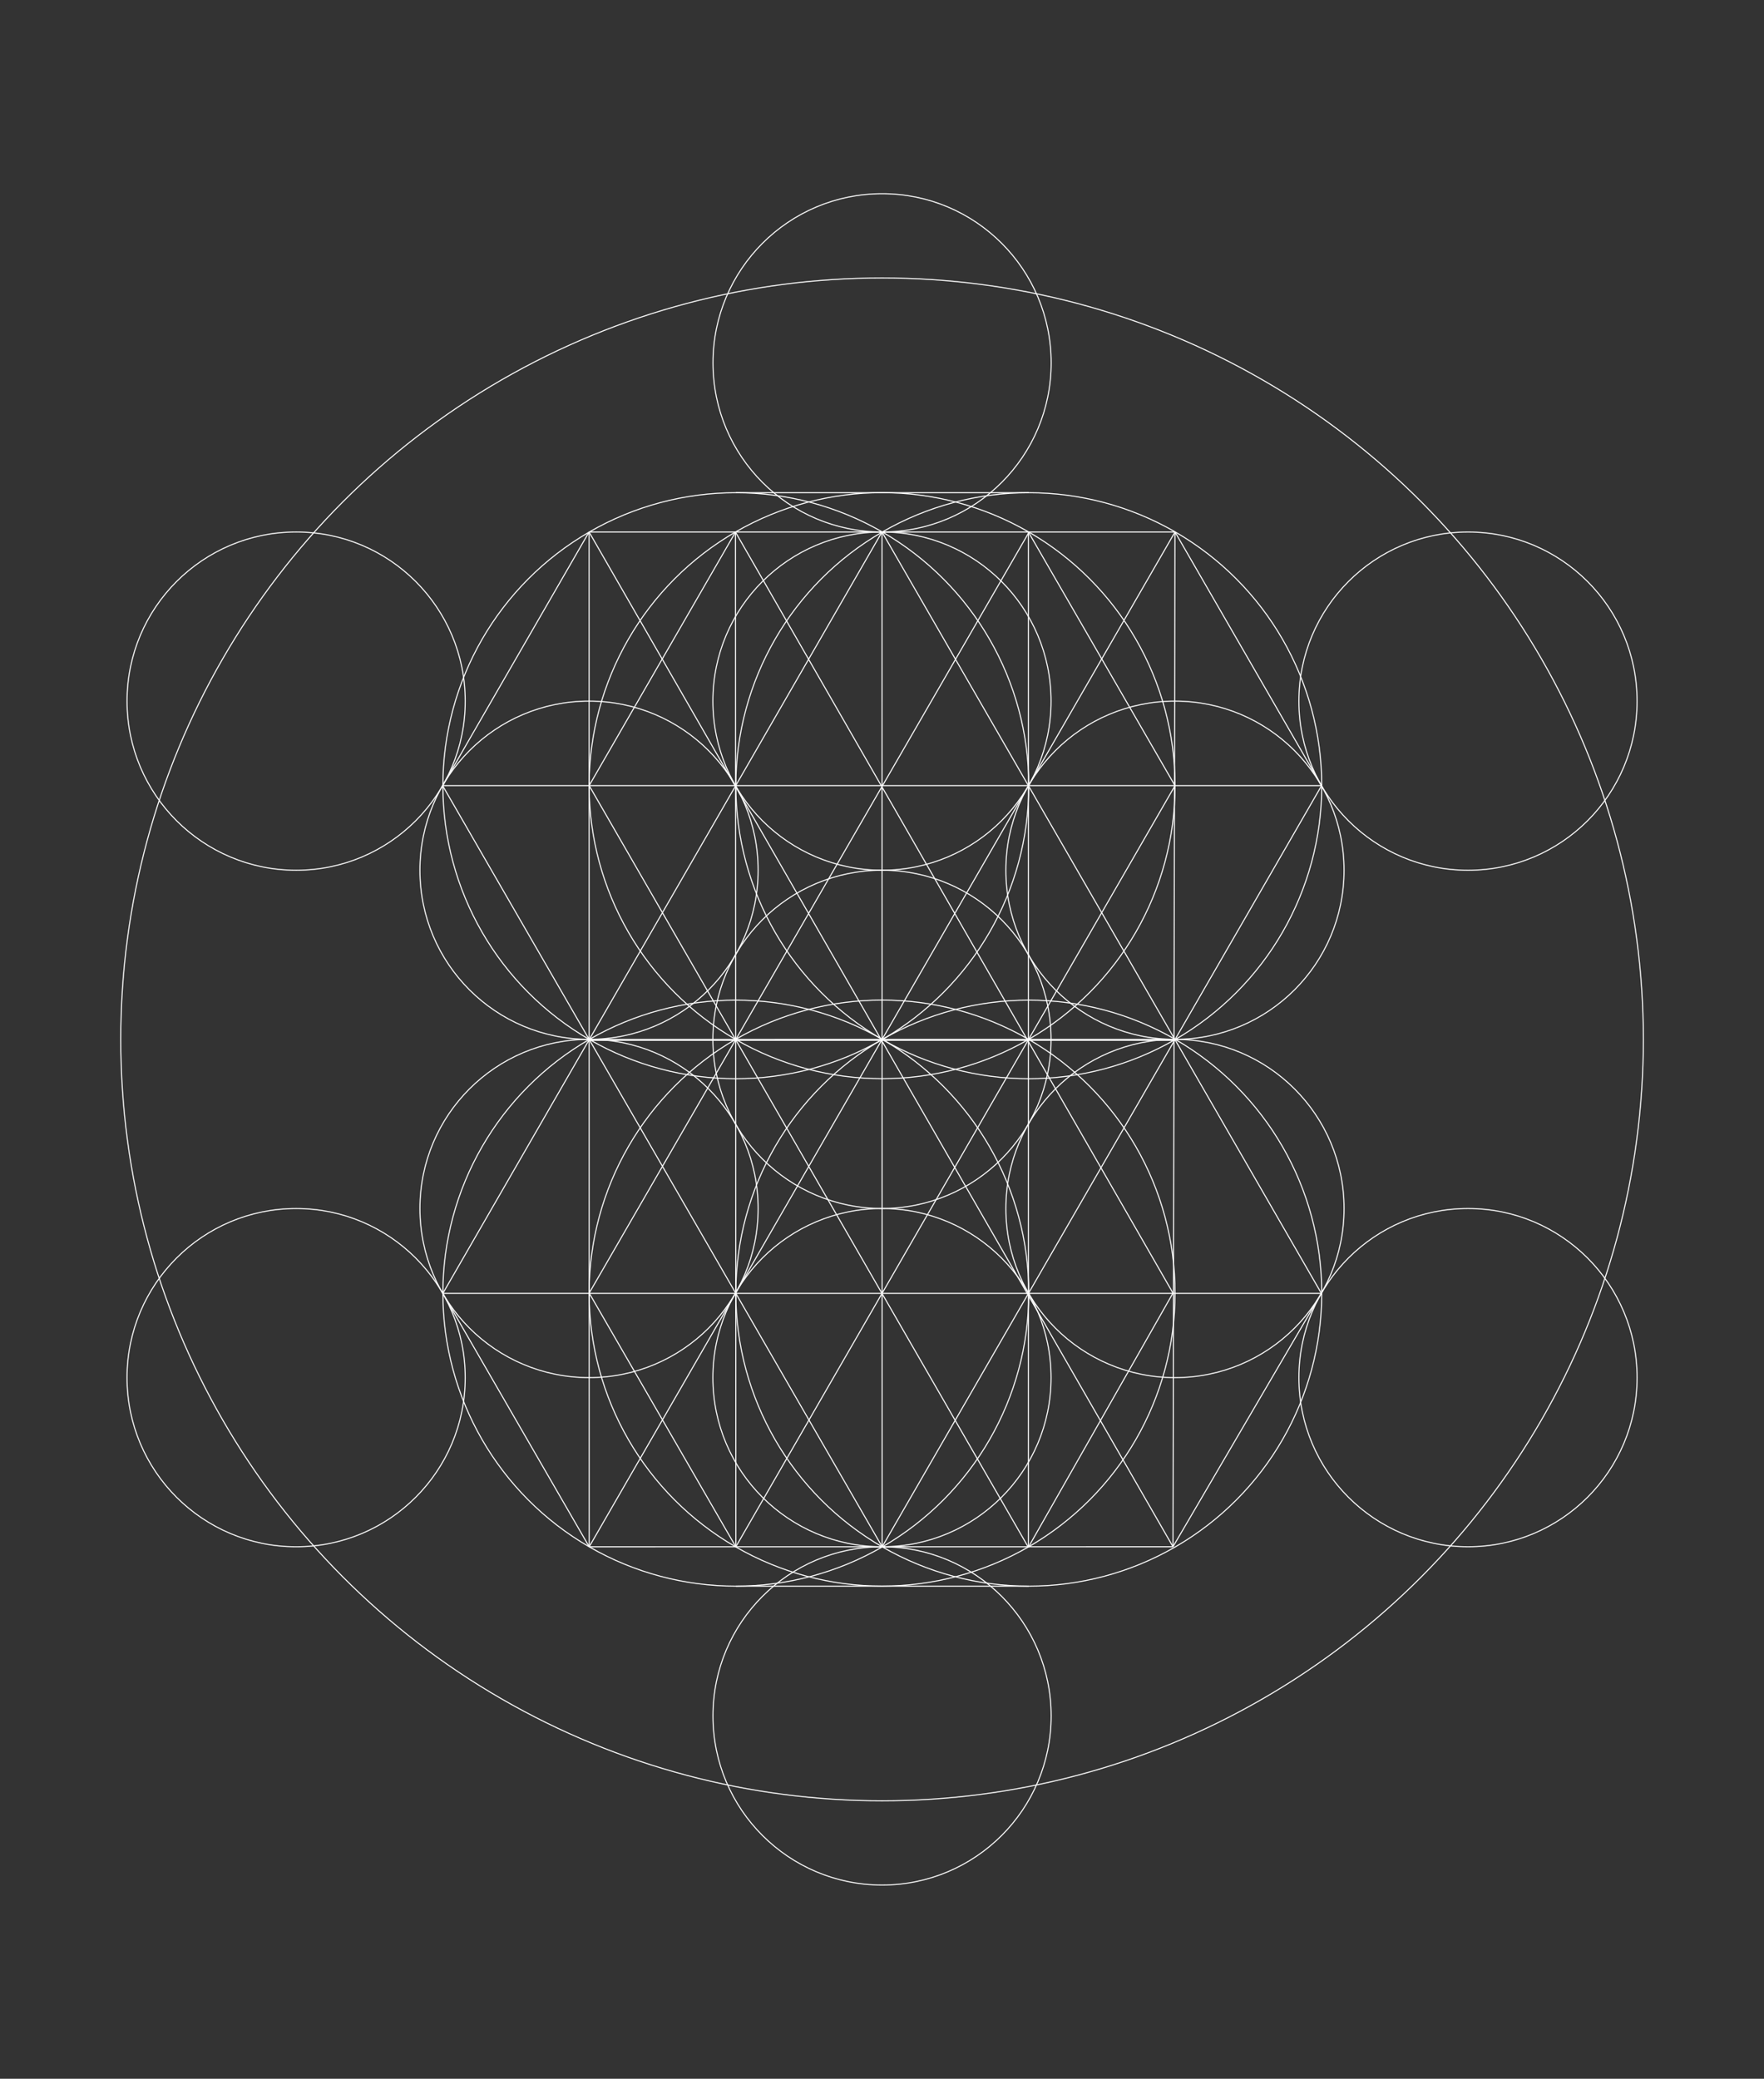 <?xml version="1.0" encoding="utf-8"?>
<!-- Generator: Adobe Illustrator 16.0.0, SVG Export Plug-In . SVG Version: 6.00 Build 0)  -->
<!DOCTYPE svg PUBLIC "-//W3C//DTD SVG 1.1//EN" "http://www.w3.org/Graphics/SVG/1.1/DTD/svg11.dtd">
<svg version="1.1" id="Layer_1" xmlns="http://www.w3.org/2000/svg" xmlns:xlink="http://www.w3.org/1999/xlink" x="0px" y="0px"
	 width="1684.051px" height="1984.252px" viewBox="0 0 1684.051 1984.252" enable-background="new 0 0 1684.051 1984.252"
	 xml:space="preserve">
<rect x="0" y="0" width="1684.051" height="1984.252" fill="#333333" stroke="none"/>
<g id="_x36_4Tetra3DFullGroup">
	<g id="back" display="none">
		<rect id="image" y="-13.988" display="inline" fill="#130E22" width="1684.052" height="2012.229"/>
	</g>
	<g id="fruit">
		<g>
			<path fill="none" stroke="#FFFFFF" d="M1003.438,992.146c0,89.155-72.301,161.414-161.39,161.414
				c-89.201,0-161.498-72.252-161.498-161.414c0-89.224,72.296-161.476,161.498-161.476
				C931.143,830.676,1003.438,902.928,1003.438,992.146z"/>
			<path fill="none" stroke="#FFFFFF" d="M1003.438,669.264c0,89.16-72.301,161.414-161.39,161.414
				c-89.201,0-161.498-72.254-161.498-161.414c0-89.218,72.296-161.47,161.498-161.47
				C931.143,507.794,1003.438,580.046,1003.438,669.264z"/>
			<path fill="none" stroke="#FFFFFF" d="M723.778,830.703c0,89.16-72.293,161.414-161.392,161.414
				c-89.194,0-161.497-72.254-161.497-161.414c0-89.218,72.303-161.47,161.497-161.47
				C651.485,669.233,723.778,741.485,723.778,830.703z"/>
			<path fill="none" stroke="#FFFFFF" d="M723.782,1153.574c0,89.162-72.294,161.414-161.389,161.414
				c-89.198,0-161.494-72.252-161.494-161.414c0-89.219,72.296-161.472,161.494-161.472
				C651.487,992.105,723.782,1064.357,723.782,1153.574z"/>
			<path fill="none" stroke="#FFFFFF" d="M1003.438,1315.029c0,89.16-72.299,161.412-161.39,161.412
				c-89.201,0-161.497-72.252-161.497-161.412c0-89.221,72.295-161.478,161.497-161.478
				C931.145,1153.561,1003.438,1225.813,1003.438,1315.029z"/>
			<path fill="none" stroke="#FFFFFF" d="M1283.149,1153.588c0,89.162-72.296,161.414-161.393,161.414
				c-89.196,0-161.496-72.252-161.496-161.414c0-89.219,72.3-161.471,161.496-161.471
				C1210.854,992.117,1283.149,1064.369,1283.149,1153.588z"/>
			<path fill="none" stroke="#FFFFFF" d="M1283.137,830.703c0,89.161-72.295,161.414-161.387,161.414
				c-89.201,0-161.496-72.253-161.496-161.414c0-89.218,72.295-161.469,161.496-161.469
				C1210.842,669.234,1283.137,741.485,1283.137,830.703z"/>
			<path fill="none" stroke="#FFFFFF" d="M1003.542,346.382c0,89.161-72.295,161.414-161.384,161.414
				c-89.201,0-161.498-72.253-161.498-161.414c0-89.219,72.294-161.47,161.498-161.47
				C931.247,184.912,1003.542,257.163,1003.542,346.382z"/>
			<path fill="none" stroke="#FFFFFF" d="M444.16,669.275c0,89.16-72.294,161.414-161.386,161.414
				c-89.201,0-161.5-72.254-161.5-161.414c0-89.225,72.296-161.476,161.5-161.476C371.865,507.807,444.16,580.058,444.16,669.275z"
				/>
			<path fill="none" stroke="#FFFFFF" d="M444.148,1315.041c0,89.164-72.295,161.416-161.393,161.416
				c-89.199,0-161.497-72.252-161.497-161.416c0-89.217,72.292-161.467,161.497-161.467
				C371.854,1153.574,444.148,1225.824,444.148,1315.041z"/>
			<path fill="none" stroke="#FFFFFF" d="M1562.901,1315.031c0,89.162-72.296,161.414-161.393,161.414
				c-89.193,0-161.496-72.252-161.496-161.414c0-89.221,72.303-161.471,161.496-161.471
				C1490.605,1153.563,1562.901,1225.813,1562.901,1315.031z"/>
			<path fill="none" stroke="#FFFFFF" d="M1562.891,669.286c0,89.162-72.295,161.414-161.387,161.414
				c-89.201,0-161.496-72.252-161.496-161.414c0-89.218,72.295-161.469,161.496-161.469
				C1490.596,507.817,1562.891,580.068,1562.891,669.286z"/>
			<path fill="none" stroke="#FFFFFF" d="M1003.524,1637.922c0,89.162-72.297,161.416-161.392,161.416
				c-89.201,0-161.498-72.254-161.498-161.416c0-89.217,72.296-161.467,161.498-161.467
				C931.229,1476.455,1003.524,1548.705,1003.524,1637.922z"/>
			<g id="Layer_2">
				<line fill="none" stroke="#FFFFFF" x1="562.37" y1="507.802" x2="1121.749" y2="507.802"/>
				<line fill="none" stroke="#FFFFFF" x1="1121.749" y1="507.802" x2="562.493" y2="1476.464"/>
				<line fill="none" stroke="#FFFFFF" x1="1119.819" y1="1476.417" x2="562.37" y2="507.802"/>
				<line fill="none" stroke="#FFFFFF" x1="842.036" y1="507.792" x2="422.732" y2="1234.659"/>
				<line fill="none" stroke="#FFFFFF" x1="422.569" y1="749.952" x2="562.37" y2="507.802"/>
				<line fill="none" stroke="#FFFFFF" x1="1261.655" y1="749.976" x2="1121.749" y2="507.792"/>
				<line fill="none" stroke="#FFFFFF" x1="1261.655" y1="749.976" x2="422.569" y2="749.952"/>
				<line fill="none" stroke="#FFFFFF" x1="702.153" y1="507.898" x2="1119.819" y2="1234.296"/>
				<line fill="none" stroke="#FFFFFF" x1="842.195" y1="1476.464" x2="1261.655" y2="749.976"/>
				<line fill="none" stroke="#FFFFFF" x1="981.752" y1="1476.927" x2="562.436" y2="749.847"/>
				<line fill="none" stroke="#FFFFFF" x1="422.569" y1="749.952" x2="842.195" y2="1476.464"/>
				<line fill="none" stroke="#FFFFFF" x1="1120.782" y1="992.105" x2="562.334" y2="992.151"/>
				<line fill="none" stroke="#FFFFFF" x1="1261.48" y1="1234.517" x2="1119.819" y2="1476.417"/>
				<line fill="none" stroke="#FFFFFF" x1="562.493" y1="1476.464" x2="422.732" y2="1234.659"/>
				<line fill="none" stroke="#FFFFFF" x1="982.491" y1="507.792" x2="562.493" y2="1234.292"/>
				<line fill="none" stroke="#FFFFFF" x1="702.153" y1="507.898" x2="562.469" y2="749.847"/>
				<line fill="none" stroke="#FFFFFF" x1="562.493" y1="1234.292" x2="702.475" y2="1476.464"/>
				<line fill="none" stroke="#FFFFFF" x1="562.493" y1="1476.464" x2="1119.819" y2="1476.417"/>
				<line fill="none" stroke="#FFFFFF" x1="562.37" y1="507.802" x2="562.493" y2="1476.464"/>
				<line fill="none" stroke="#FFFFFF" x1="981.801" y1="507.867" x2="981.801" y2="1476.927"/>
				<line fill="none" stroke="#FFFFFF" x1="702.475" y1="1476.464" x2="702.153" y2="507.898"/>
				<line fill="none" stroke="#FFFFFF" x1="842.036" y1="507.792" x2="842.195" y2="1476.464"/>
				<line fill="none" stroke="#FFFFFF" x1="702.475" y1="1476.464" x2="1121.741" y2="749.964"/>
				<line fill="none" stroke="#FFFFFF" x1="981.801" y1="507.867" x2="1121.741" y2="749.964"/>
				<line fill="none" stroke="#FFFFFF" x1="1119.819" y1="1234.296" x2="981.752" y2="1476.927"/>
				<line fill="none" stroke="#FFFFFF" x1="842.036" y1="507.792" x2="1261.48" y2="1234.517"/>
				<line fill="none" stroke="#FFFFFF" x1="1261.48" y1="1234.517" x2="422.732" y2="1234.517"/>
				<line fill="none" stroke="#FFFFFF" x1="1119.819" y1="1476.417" x2="1121.749" y2="507.792"/>
			</g>
		</g>
	</g>
	<g id="sixtyFour">
		<circle fill="none" stroke="#FFFFFF" cx="842.083" cy="992.128" r="726.798"/>
		<g>
			<circle fill="none" stroke="#FFFFFF" cx="842.122" cy="749.952" r="279.687"/>
			<circle fill="none" stroke="#FFFFFF" cx="982.161" cy="750.007" r="279.687"/>
			<circle fill="none" stroke="#FFFFFF" cx="702.475" cy="750.007" r="279.687"/>
			<circle fill="none" stroke="#FFFFFF" cx="842.122" cy="1234.304" r="279.687"/>
			<circle fill="none" stroke="#FFFFFF" cx="982.161" cy="1234.358" r="279.687"/>
			<circle fill="none" stroke="#FFFFFF" cx="702.475" cy="1234.358" r="279.687"/>
			<line fill="none" stroke="#FFFFFF" x1="1122.104" y1="993.026" x2="562.493" y2="993.026"/>
			<line fill="none" stroke="#FFFFFF" x1="982.161" y1="470.32" x2="702.475" y2="470.32"/>
			<line fill="none" stroke="#FFFFFF" x1="982.161" y1="1514.045" x2="702.475" y2="1514.045"/>
		</g>
	</g>
	<g id="hexagon">
		<polygon fill="#FFFFFF" fill-opacity="0" stroke="#FFE86D" stroke-miterlimit="10" stroke-opacity="0" points="1.099,506.579 
			842.079,21.033 1683.069,506.579 1683.069,1477.671 842.079,1963.217 1.099,1477.671 		"/>
	</g>
</g>
</svg>
